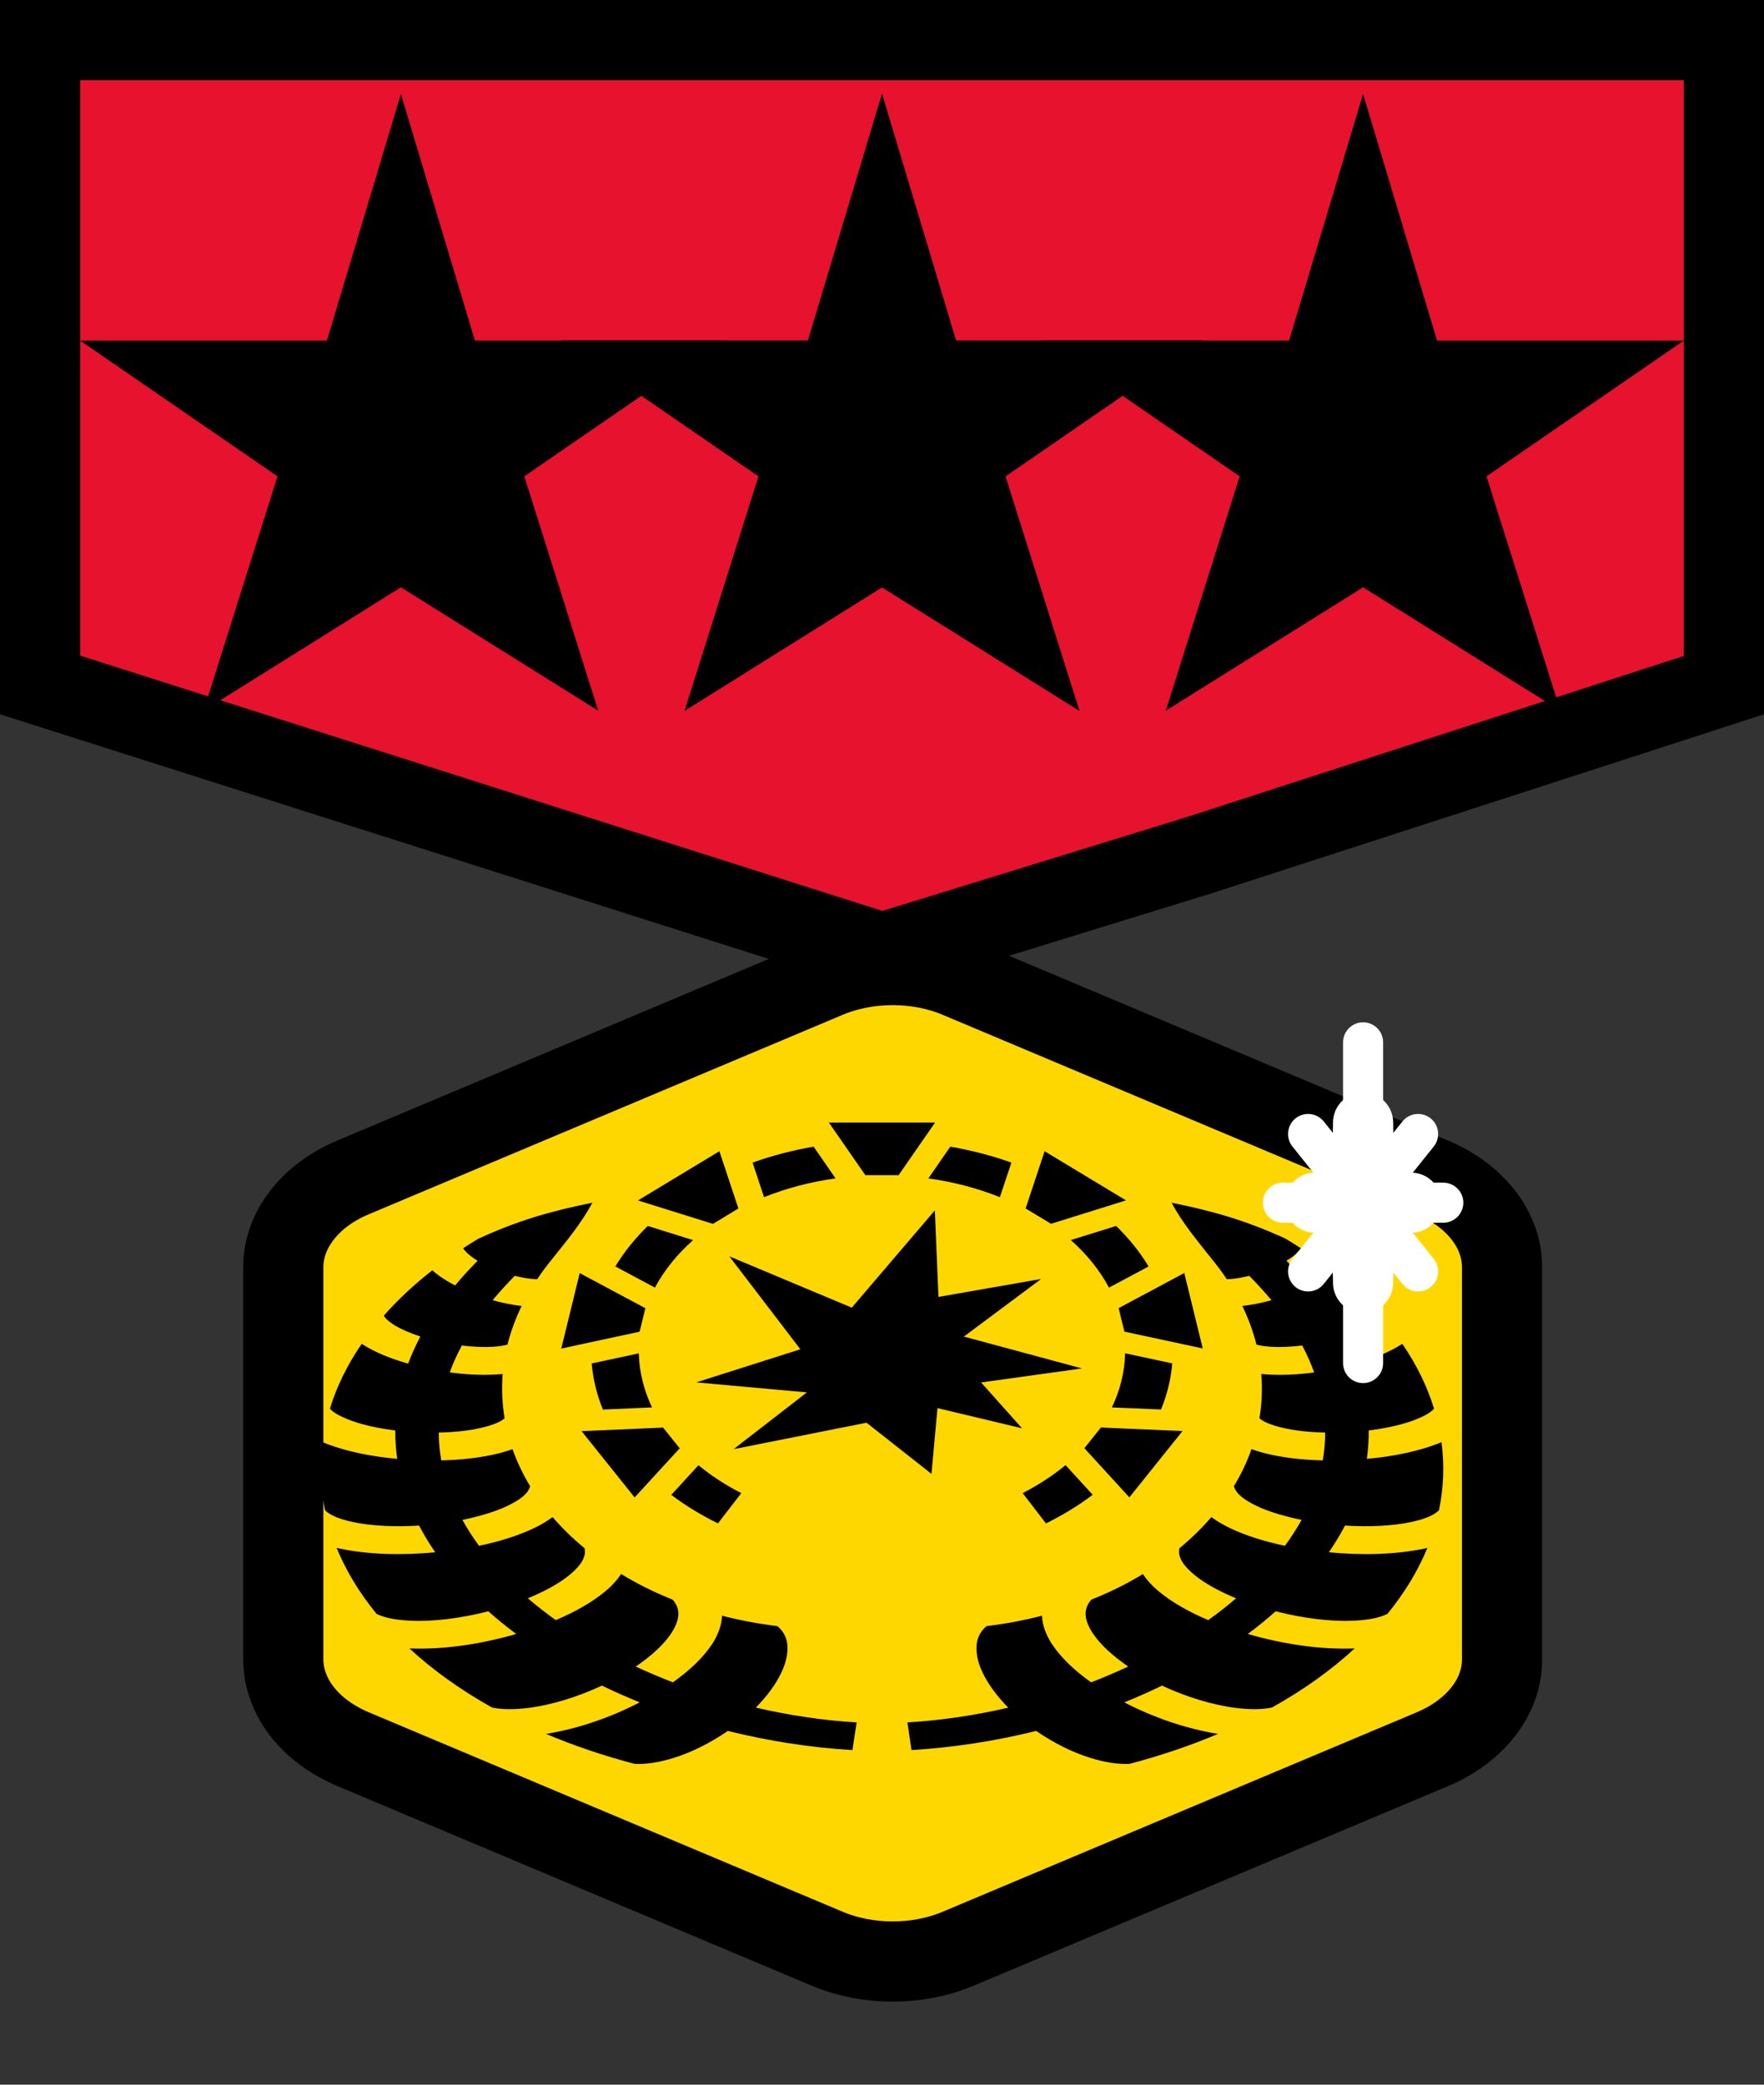 <svg width="22" height="26" viewBox="0 0 22 26" fill="none" xmlns="http://www.w3.org/2000/svg">
<rect x="0" y="0" width="22" height="26" fill="#333333" stroke="none"/>
<path d="M21.5 0.5V8.545L14.974 10.66L11.002 11.885L0.5 8.543V0.5H8.25H15.125H21.5Z" fill="#E6122E" stroke="black"/>
<path d="M10.313 12.197C10.564 12.091 10.846 12.036 11.133 12.036C11.42 12.036 11.702 12.091 11.953 12.197L17.864 14.685C18.128 14.795 18.347 14.958 18.5 15.155C18.653 15.351 18.733 15.575 18.733 15.804V20.696C18.733 20.925 18.653 21.149 18.5 21.346C18.347 21.542 18.128 21.705 17.864 21.816L11.953 24.303C11.702 24.409 11.42 24.464 11.133 24.464C10.846 24.464 10.564 24.409 10.313 24.303L4.402 21.815C4.139 21.704 3.92 21.542 3.767 21.346C3.614 21.149 3.534 20.925 3.533 20.697V15.804C3.533 15.575 3.614 15.351 3.767 15.155C3.919 14.958 4.139 14.795 4.402 14.685L10.313 12.197Z" fill="#FFD700" stroke="black"/>
<path d="M10.337 14L10.793 14.657H11.207L11.662 14H10.337ZM10.147 14.301C9.883 14.347 9.628 14.413 9.386 14.5L9.529 14.931C9.807 14.819 10.108 14.74 10.421 14.697L10.147 14.301ZM11.852 14.301L11.578 14.697C11.891 14.74 12.192 14.82 12.47 14.931L12.614 14.5C12.371 14.413 12.116 14.347 11.852 14.301ZM13.028 14.358L12.791 15.072L13.108 15.263L14.043 14.971L13.028 14.358ZM8.972 14.358L7.956 14.972L8.892 15.264L9.209 15.072L8.972 14.358ZM11.659 15.096L10.623 16.309L9.096 15.669L9.982 16.828L8.683 17.241L10.063 17.366L9.149 18.074L10.807 17.744L11.617 18.382L11.692 17.562L12.747 17.814L12.236 17.242L13.494 17.067L12.021 16.67L12.985 15.951L11.704 16.175L11.659 15.096ZM13.92 15.29L13.355 15.466C13.556 15.645 13.717 15.845 13.831 16.059L14.325 15.795C14.217 15.616 14.081 15.447 13.92 15.29ZM8.079 15.29C7.918 15.447 7.782 15.617 7.674 15.795L8.168 16.059C8.282 15.845 8.443 15.645 8.644 15.467L8.079 15.29ZM14.77 15.877L13.951 16.315L14.023 16.608L15 16.818L14.77 15.877ZM7.23 15.878L7 16.819L7.977 16.609L8.049 16.316L7.23 15.878ZM14.032 16.878C14.026 17.114 13.969 17.341 13.867 17.553L14.48 17.579C14.557 17.392 14.603 17.199 14.62 17.004L14.032 16.878ZM7.967 16.879L7.379 17.005C7.396 17.2 7.443 17.393 7.519 17.58L8.132 17.553C8.031 17.341 7.973 17.115 7.967 16.879ZM13.73 17.804L13.524 18.062L14.085 18.675L14.748 17.848L13.73 17.804ZM8.27 17.805L7.253 17.849L7.915 18.676L8.477 18.063L8.27 17.805ZM13.289 18.273C13.13 18.404 12.951 18.521 12.754 18.622L13.045 19C13.256 18.896 13.452 18.776 13.628 18.643L13.289 18.273ZM8.711 18.274L8.372 18.644C8.548 18.777 8.743 18.896 8.954 19L9.245 18.622C9.049 18.522 8.87 18.405 8.711 18.274Z" fill="black"/>
<path d="M7.388 15C6.87 15.105 6.465 15.22 5.966 15.449C5.901 15.488 5.837 15.528 5.775 15.568C5.782 15.579 5.793 15.591 5.809 15.61C5.839 15.644 5.891 15.684 5.956 15.724C5.857 15.825 5.763 15.927 5.676 16.032C5.567 15.976 5.47 15.913 5.392 15.843C5.165 16.02 4.963 16.209 4.788 16.407C4.799 16.437 4.834 16.47 4.9 16.515C4.978 16.567 5.101 16.622 5.243 16.669C5.183 16.782 5.132 16.895 5.09 17.007C4.87 16.945 4.669 16.863 4.511 16.76C4.332 17.02 4.2 17.291 4.114 17.569C4.154 17.614 4.224 17.655 4.331 17.699C4.481 17.761 4.696 17.812 4.93 17.841C4.929 17.96 4.937 18.078 4.954 18.195C4.617 18.164 4.292 18.098 4.027 17.988L4.022 17.987C3.984 18.27 3.995 18.555 4.054 18.837C4.123 18.902 4.237 18.948 4.407 18.984C4.626 19.031 4.924 19.046 5.227 19.027C5.286 19.14 5.353 19.252 5.428 19.36C5.015 19.399 4.593 19.39 4.228 19.312C4.218 19.31 4.208 19.307 4.198 19.305C4.315 19.59 4.482 19.866 4.696 20.128C4.801 20.18 4.943 20.206 5.131 20.214C5.406 20.226 5.756 20.182 6.09 20.096C6.2 20.194 6.316 20.288 6.438 20.379C6.007 20.503 5.54 20.577 5.106 20.559C5.4 20.83 5.746 21.078 6.136 21.296C6.261 21.323 6.41 21.323 6.59 21.301C6.874 21.266 7.206 21.164 7.507 21.023C7.659 21.097 7.817 21.166 7.978 21.232C7.624 21.415 7.221 21.559 6.81 21.625C7.157 21.772 7.527 21.897 7.914 21.999C8.06 22.006 8.218 21.981 8.397 21.926C8.624 21.857 8.863 21.736 9.077 21.588C9.581 21.713 10.104 21.796 10.631 21.827L10.684 21.482C10.262 21.457 9.839 21.393 9.426 21.297C9.629 21.092 9.769 20.868 9.808 20.678C9.843 20.509 9.811 20.379 9.696 20.281C9.458 20.252 9.227 20.208 9.005 20.151C9 20.271 8.955 20.392 8.881 20.505C8.77 20.674 8.599 20.835 8.392 20.982C8.233 20.92 8.079 20.855 7.929 20.785C8.125 20.652 8.282 20.507 8.37 20.373C8.482 20.202 8.493 20.066 8.388 19.95C8.159 19.859 7.945 19.752 7.746 19.631C7.694 19.711 7.623 19.787 7.539 19.855C7.377 19.988 7.167 20.106 6.931 20.206C6.809 20.118 6.693 20.028 6.583 19.934C6.795 19.847 6.976 19.747 7.1 19.645C7.249 19.523 7.313 19.415 7.291 19.31C7.142 19.187 7.009 19.057 6.892 18.921C6.824 18.971 6.749 19.016 6.666 19.056C6.466 19.152 6.228 19.226 5.974 19.279C5.897 19.173 5.827 19.066 5.767 18.956C5.986 18.911 6.185 18.851 6.329 18.781C6.498 18.7 6.59 18.623 6.611 18.535C6.521 18.385 6.447 18.231 6.392 18.074C6.337 18.094 6.28 18.111 6.22 18.126C6 18.181 5.755 18.208 5.503 18.214C5.483 18.099 5.473 17.983 5.472 17.867C5.678 17.863 5.87 17.841 6.017 17.804C6.153 17.771 6.242 17.734 6.293 17.689C6.263 17.505 6.255 17.32 6.269 17.136C6.25 17.138 6.231 17.14 6.212 17.141C6.016 17.154 5.811 17.144 5.609 17.116C5.649 17.005 5.7 16.893 5.76 16.781C5.904 16.799 6.041 16.804 6.152 16.797C6.229 16.791 6.286 16.782 6.329 16.77C6.37 16.607 6.429 16.446 6.506 16.288C6.382 16.274 6.261 16.249 6.144 16.216C6.229 16.113 6.322 16.012 6.42 15.912C6.491 15.93 6.559 15.943 6.618 15.949C6.65 15.952 6.677 15.954 6.7 15.954C6.757 15.868 6.819 15.784 6.886 15.703C7.06 15.484 7.253 15.254 7.388 15ZM14.611 15C14.747 15.254 14.94 15.484 15.114 15.703C15.181 15.785 15.244 15.869 15.3 15.954C15.323 15.954 15.35 15.952 15.382 15.949C15.44 15.943 15.509 15.93 15.58 15.912C15.679 16.011 15.771 16.113 15.857 16.216C15.739 16.249 15.617 16.274 15.494 16.288C15.569 16.444 15.629 16.605 15.67 16.77C15.714 16.783 15.771 16.791 15.848 16.797C15.959 16.804 16.097 16.799 16.241 16.781C16.299 16.892 16.349 17.003 16.39 17.117C16.188 17.144 15.984 17.154 15.788 17.141C15.769 17.14 15.749 17.138 15.73 17.136C15.745 17.32 15.738 17.505 15.707 17.689C15.759 17.734 15.847 17.771 15.983 17.804C16.13 17.841 16.322 17.863 16.527 17.867C16.527 17.983 16.517 18.099 16.497 18.214C16.245 18.208 16 18.181 15.78 18.126C15.721 18.111 15.664 18.094 15.608 18.074C15.553 18.231 15.48 18.385 15.389 18.535C15.411 18.622 15.502 18.7 15.67 18.781C15.815 18.851 16.013 18.911 16.233 18.956C16.172 19.066 16.102 19.173 16.026 19.279C15.772 19.226 15.534 19.152 15.335 19.056C15.252 19.016 15.175 18.971 15.108 18.921C14.989 19.059 14.856 19.189 14.709 19.31C14.686 19.415 14.751 19.523 14.9 19.645C15.023 19.746 15.205 19.847 15.416 19.934C15.307 20.028 15.191 20.118 15.069 20.206C14.833 20.106 14.623 19.988 14.461 19.855C14.377 19.787 14.306 19.711 14.254 19.632C14.056 19.752 13.841 19.859 13.612 19.95C13.507 20.066 13.518 20.202 13.631 20.373C13.719 20.507 13.876 20.652 14.071 20.785C13.921 20.855 13.767 20.92 13.608 20.982C13.401 20.835 13.231 20.674 13.12 20.505C13.046 20.392 13 20.271 12.995 20.151C12.772 20.209 12.54 20.252 12.303 20.281C12.189 20.379 12.157 20.509 12.191 20.678C12.231 20.868 12.371 21.092 12.575 21.298C12.162 21.393 11.739 21.457 11.317 21.482L11.368 21.827C11.896 21.795 12.419 21.713 12.923 21.588C13.137 21.736 13.377 21.857 13.604 21.926C13.783 21.981 13.941 22.006 14.087 21.999C14.474 21.897 14.844 21.772 15.191 21.625C14.78 21.559 14.376 21.415 14.022 21.232C14.183 21.167 14.34 21.097 14.492 21.023C14.793 21.164 15.127 21.266 15.411 21.301C15.59 21.323 15.738 21.323 15.864 21.296C16.254 21.078 16.601 20.831 16.895 20.559C16.46 20.577 15.993 20.503 15.562 20.379C15.684 20.288 15.8 20.194 15.91 20.096C16.244 20.182 16.594 20.226 16.869 20.214C17.057 20.206 17.199 20.18 17.304 20.128C17.518 19.866 17.685 19.59 17.802 19.305C17.792 19.307 17.782 19.31 17.773 19.312C17.407 19.39 16.985 19.399 16.573 19.36C16.648 19.251 16.715 19.14 16.774 19.027C17.076 19.046 17.374 19.031 17.592 18.984C17.763 18.948 17.878 18.902 17.946 18.837C18.005 18.555 18.016 18.27 17.978 17.987L17.974 17.988C17.709 18.098 17.384 18.164 17.047 18.195C17.063 18.078 17.072 17.96 17.07 17.841C17.305 17.811 17.52 17.761 17.67 17.699C17.776 17.655 17.846 17.614 17.885 17.569C17.8 17.291 17.667 17.02 17.489 16.76C17.331 16.863 17.13 16.945 16.911 17.007C16.868 16.893 16.816 16.78 16.757 16.669C16.899 16.622 17.022 16.567 17.1 16.515C17.165 16.471 17.201 16.438 17.213 16.407C17.037 16.209 16.835 16.02 16.608 15.843C16.53 15.913 16.433 15.976 16.325 16.032C16.238 15.927 16.144 15.825 16.044 15.724C16.11 15.684 16.161 15.643 16.191 15.61C16.207 15.592 16.218 15.579 16.225 15.569C16.163 15.528 16.099 15.488 16.034 15.449C15.535 15.22 15.129 15.105 14.611 15Z" fill="black"/>
<path d="M18 15H16ZM17 13V17ZM16.314 15.857L17.686 14.143ZM17.686 15.857L17 15L16.314 14.143" fill="#FFEDED"/>
<path d="M18 15H16M17 13V17M16.314 15.857L17.686 14.143M17.686 15.857L17 15L16.314 14.143" stroke="white" stroke-width="0.5" stroke-linecap="round" stroke-linejoin="round"/>
<path d="M16.4 15C16.818 15 17 14.707 17 14C17 14.707 17.181 15 17.6 15C17.181 15 17 15.301 17 16C17 15.301 16.818 15 16.4 15Z" fill="#FFEDED" stroke="white" stroke-width="0.75" stroke-linejoin="round"/>
<g clip-path="url(#clip0_715_2032)">
<path d="M15 4.248H11.923L11 1.172L10.077 4.248H7L9.461 5.941L8.539 8.864L11 7.325L13.461 8.864L12.539 5.941L15 4.248Z" fill="black"/>
</g>
<g clip-path="url(#clip1_715_2032)">
<path d="M15 4.248H11.923L11 1.172L10.077 4.248H7L9.461 5.941L8.539 8.864L11 7.325L13.461 8.864L12.539 5.941L15 4.248Z" fill="black"/>
</g>
<g clip-path="url(#clip2_715_2032)">
<path d="M21 4.248H17.923L17 1.172L16.077 4.248H13L15.461 5.941L14.539 8.864L17 7.325L19.461 8.864L18.539 5.941L21 4.248Z" fill="black"/>
</g>
<g clip-path="url(#clip3_715_2032)">
<path d="M9 4.248H5.923L5 1.172L4.077 4.248H1L3.461 5.941L2.539 8.864L5 7.325L7.461 8.864L6.539 5.941L9 4.248Z" fill="black"/>
</g>
<defs>
<clipPath id="clip0_715_2032">
<rect width="8" height="8" fill="white" transform="translate(7 1)"/>
</clipPath>
<clipPath id="clip1_715_2032">
<rect width="8" height="8" fill="white" transform="translate(7 1)"/>
</clipPath>
<clipPath id="clip2_715_2032">
<rect width="8" height="8" fill="white" transform="translate(13 1)"/>
</clipPath>
<clipPath id="clip3_715_2032">
<rect width="8" height="8" fill="white" transform="translate(1 1)"/>
</clipPath>
</defs>
</svg>
